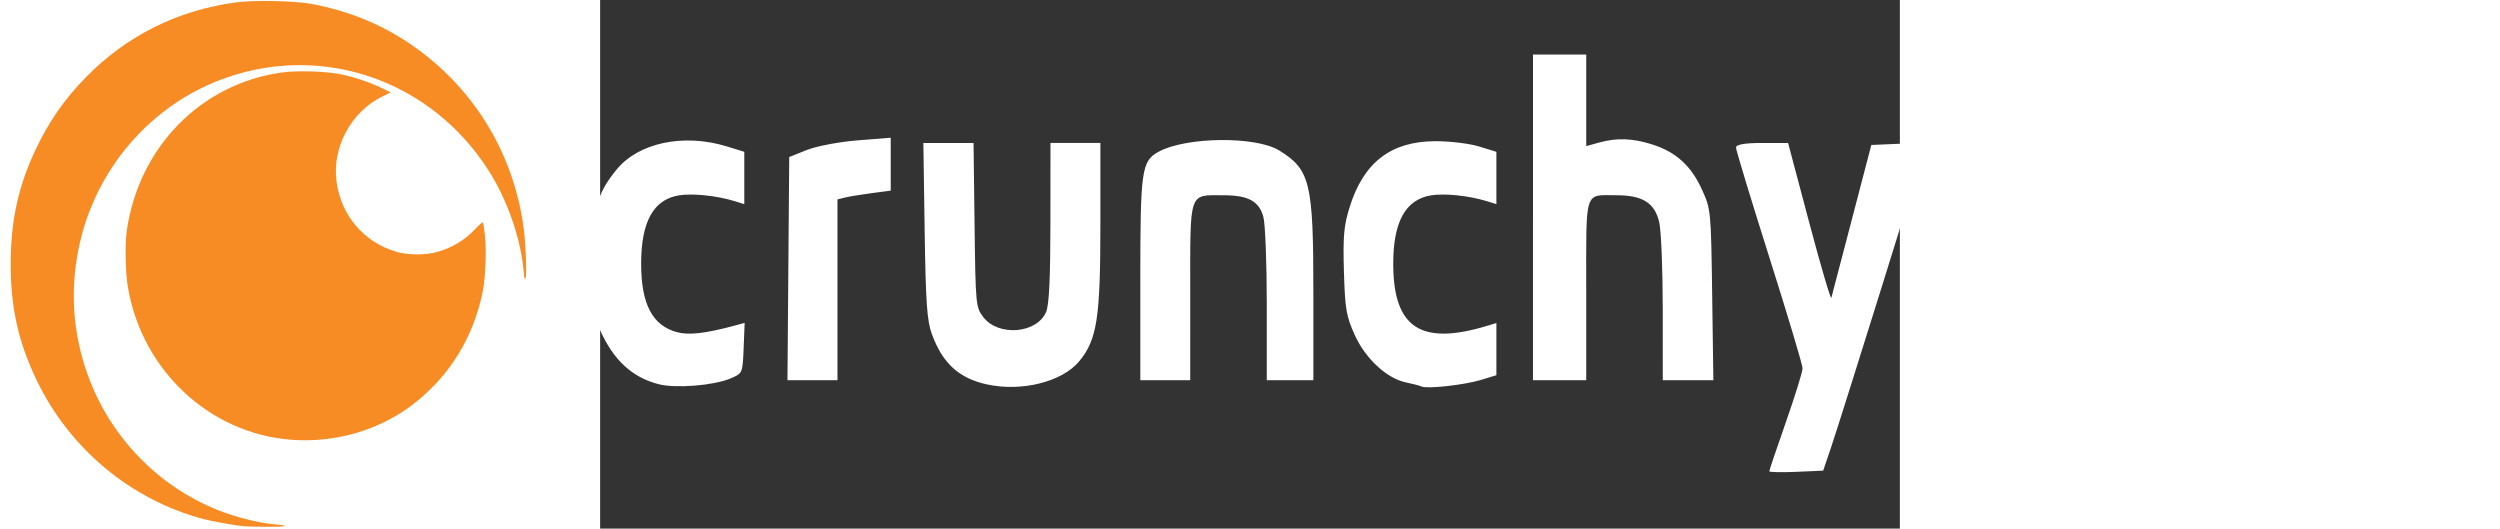 <?xml version="1.0" encoding="UTF-8" standalone="no"?>
<svg
   height="296"
   width="1400"
   viewBox="-37.089 -68.698 375.015 152.51"
   version="1.1"
   id="svg7911"
   sodipodi:docname="Crunchyroll-Logo.svg"
   inkscape:version="1.2.1 (9c6d41e410, 2022-07-14, custom)"
   xmlns:inkscape="http://www.inkscape.org/namespaces/inkscape"
   xmlns:sodipodi="http://sodipodi.sourceforge.net/DTD/sodipodi-0.dtd"
   xmlns="http://www.w3.org/2000/svg"
   xmlns:svg="http://www.w3.org/2000/svg">
  <rect x="-37.089" y="-68.698" width="375.015" height="152.51" fill="#333333" stroke="none"/>
  <defs
     id="defs7915" />
  <sodipodi:namedview
     id="namedview7913"
     pagecolor="#ffffff"
     bordercolor="#000000"
     borderopacity="0.25"
     inkscape:showpageshadow="2"
     inkscape:pageopacity="0.0"
     inkscape:pagecheckerboard="true"
     inkscape:deskcolor="#d1d1d1"
     showgrid="false"
     inkscape:zoom="1.7189512"
     inkscape:cx="194.01365"
     inkscape:cy="141.36527"
     inkscape:window-width="1920"
     inkscape:window-height="919"
     inkscape:window-x="0"
     inkscape:window-y="0"
     inkscape:window-maximized="1"
     inkscape:current-layer="svg7911" />
  <path
     d="m 300.247,67.282 c 0,-0.273 2.162,-6.668 4.802,-14.215 2.64,-7.545 4.802,-14.515 4.802,-15.488 0,-0.971 -4.324,-15.407 -9.603,-32.074 -5.28,-16.67 -9.603,-30.903 -9.603,-31.631 0,-0.877 2.533,-1.32 7.515,-1.32 h 7.513 l 6.084,22.912 c 3.346,12.601 6.225,22.393 6.399,21.752 0.174,-0.638 2.84,-10.816 5.925,-22.624 l 5.608,-21.461 7.843,-0.339 c 4.315,-0.184 7.846,-0.118 7.846,0.15 0,0.704 -24.425,78.936 -27.224,87.2 l -2.36,6.959 -7.774,0.339 c -4.274,0.184 -7.772,0.113 -7.772,-0.16 z M -20.143,42.17 c -7.68,-1.95 -13.123,-6.97 -16.973,-15.656 -1.797,-4.051 -2.064,-6.537 -2.064,-19.156 0,-15.901 1.049,-20.051 6.866,-27.16 6.331,-7.739 19.372,-10.467 31.782,-6.647 L 4.509,-24.895 V -9.795 L 1.869,-10.617 c -5.219,-1.628 -12.319,-2.371 -16.289,-1.704 -7.3,1.226 -10.837,7.65 -10.837,19.678 0,11.69 3.226,17.859 10.351,19.794 3.433,0.932 8.213,0.375 16.823,-1.956 L 4.606,24.466 4.317,31.751 C 4.028,39.015 4.018,39.041 0.459,40.524 -4.386,42.545 -15.25,43.412 -20.143,42.17 Z m 94.651,0.045 C 66.411,40.435 61.69,36.111 58.609,27.645 57.218,23.828 56.857,18.607 56.547,-2.214 l -0.376,-25.233 h 14.481 l 0.295,23.692 c 0.287,23.059 0.354,23.768 2.559,26.603 4.395,5.644 15.483,4.683 18.099,-1.57 0.854,-2.04 1.217,-9.692 1.228,-25.813 l 0.013,-22.912 h 14.403 v 23.574 c 0,27 -0.96,33.195 -6.11,39.417 -4.91,5.933 -16.621,8.868 -26.629,6.668 z m 125.399,0.604 c -0.528,-0.257 -2.52,-0.78 -4.424,-1.163 -5.534,-1.113 -11.711,-6.81 -14.833,-13.685 -2.464,-5.421 -2.816,-7.487 -3.129,-18.292 -0.298,-10.23 -0.033,-13.218 1.653,-18.636 4.004,-12.85 11.863,-18.927 24.573,-18.998 4.224,-0.026 9.951,0.656 12.721,1.507 l 5.041,1.554 v 15.1 l -2.64,-0.822 c -5.219,-1.628 -12.317,-2.371 -16.289,-1.704 -7.3,1.226 -10.837,7.65 -10.837,19.678 0,18.542 7.922,23.776 27.15,17.943 l 2.616,-0.793 v 15.058 l -4.461,1.357 c -4.815,1.465 -15.578,2.654 -17.143,1.895 z m 215.966,-70.709 c -6.559,-0.018 -8.604,0.478 -13.21,3.203 -9.697,5.731 -13.401,14.588 -13.401,32.043 0,20.314 6.279,31.434 19.628,34.77 5.238,1.313 15.596,0.341 20.024,-1.874 9.384,-4.696 14.403,-16.161 14.403,-32.893 0,-13.354 -2.279,-21.167 -8.039,-27.583 -5.271,-5.87 -9.747,-7.639 -19.404,-7.665 z m -0.05,14.52 c 0.565,0.016 1.149,0.058 1.758,0.131 7.978,0.924 11.32,7.007 11.32,20.594 0,8.479 -1.386,14.087 -4.302,17.394 -3.355,3.809 -11.328,4.502 -15.485,1.344 -3.878,-2.948 -5.165,-7.673 -5.165,-18.946 0,-14.706 3.426,-20.752 11.874,-20.518 z M 17.217,8.807 l 0.254,-32.195 5.054,-2.024 c 2.779,-1.113 9.369,-2.368 14.644,-2.783 l 9.588,-0.761 v 15.263 l -5.519,0.725 c -3.04,0.399 -6.496,0.969 -7.683,1.265 l -2.162,0.543 V 41.002 H 16.962 Z M 118.77,11.939 c 0,-31.56 0.369,-34.153 5.249,-36.836 7.887,-4.342 28.041,-4.568 34.815,-0.394 8.96,5.526 9.866,9.272 9.866,40.732 V 41.002 H 155.259 V 19.132 c 0,-12.278 -0.443,-23.401 -1.008,-25.364 -1.297,-4.492 -4.395,-6.132 -11.583,-6.132 -9.994,0 -9.495,-1.467 -9.495,27.885 V 41.002 H 118.77 Z M 232.074,-5.986 V -52.971 h 15.363 v 26.438 l 3.6,-1.008 c 5.134,-1.444 9.647,-1.297 15.354,0.491 6.851,2.147 11.25,6.106 14.381,12.942 2.629,5.744 2.659,6.054 2.998,30.457 l 0.343,24.65 h -14.594 l -0.009,-20.592 c 0,-11.325 -0.456,-22.55 -1.006,-24.939 -1.288,-5.613 -4.78,-7.833 -12.306,-7.833 -9.451,0 -8.767,-2.134 -8.767,27.388 V 41.002 H 232.069 V -5.986 Z m 122.168,14.793 0.256,-32.195 5.052,-2.024 c 2.781,-1.113 9.369,-2.368 14.644,-2.783 l 9.59,-0.761 v 15.263 l -5.523,0.725 c -3.035,0.399 -6.492,0.969 -7.68,1.265 l -2.16,0.543 v 52.162 h -14.433 z M 453.878,-5.986 V -52.971 h 15.363 v 93.973 h -15.363 z m 29.766,0 V -52.971 h 14.403 v 93.973 h -14.403 z"
     fill="#3c3a39"
     id="path7905"
     style="fill:#ffffff;stroke-width:2.388" />
  <path
     d="m -139.963,83.141 c -2.497,-0.241 -9.068,-1.417 -11.506,-2.06 -21.073,-5.562 -38.919,-20.477 -48.364,-40.421 -5.177,-10.933 -7.335,-20.711 -7.327,-33.201 0.008,-12.504 2.2,-22.478 7.293,-33.201 3.815,-8.03 8.203,-14.322 14.433,-20.692 11.653,-11.914 26.413,-19.291 43.133,-21.554 5.466,-0.74 17.037,-0.499 22.141,0.46 10.617,1.996 20.149,5.917 28.691,11.8 17.747,12.224 29.257,30.918 32.258,52.39 0.642,4.597 1.015,14.165 0.581,14.963 -0.236,0.436 -0.358,-0.02 -0.513,-1.911 -0.766,-9.367 -4.687,-20.695 -10.096,-29.169 -16.44,-25.757 -47.115,-36.684 -75.514,-26.902 -21.921,7.551 -38.395,26.706 -42.917,49.901 -2.236,11.469 -1.565,22.712 2.018,33.81 6.318,19.574 21.439,35.21 40.617,42 4.523,1.602 10.331,2.936 14.16,3.254 4.587,0.381 3.431,0.743 -2.228,0.697 -3.087,-0.024 -6.175,-0.099 -6.861,-0.164 z"
     fill="#f78b24"
     id="path7907"
     style="stroke-width:0.717" />
  <path
     d="m -126.174,58.192 c -23.565,-1.78 -43.09,-19.998 -47.165,-44.008 -0.741,-4.37 -0.884,-12.539 -0.29,-16.56 3.533,-23.876 21.247,-41.991 44.355,-45.357 4.684,-0.682 13.03,-0.444 17.516,0.502 3.902,0.822 8.227,2.282 11.625,3.923 l 2.635,1.273 -2.48,1.214 c -8.95,4.382 -14.474,14.632 -13.177,24.452 1.298,9.833 7.857,17.55 17.272,20.325 3.39,0.999 8.572,0.999 11.964,0 4.384,-1.292 7.823,-3.405 10.952,-6.731 1.056,-1.123 1.989,-1.926 2.071,-1.786 0.084,0.141 0.325,1.689 0.537,3.44 0.523,4.32 0.216,12.538 -0.622,16.641 -2.668,13.068 -9.39,24.037 -19.698,32.142 -9.756,7.67 -22.661,11.499 -35.495,10.53 z"
     fill="#f78b24"
     id="path7909"
     style="stroke-width:0.714" />
</svg>
